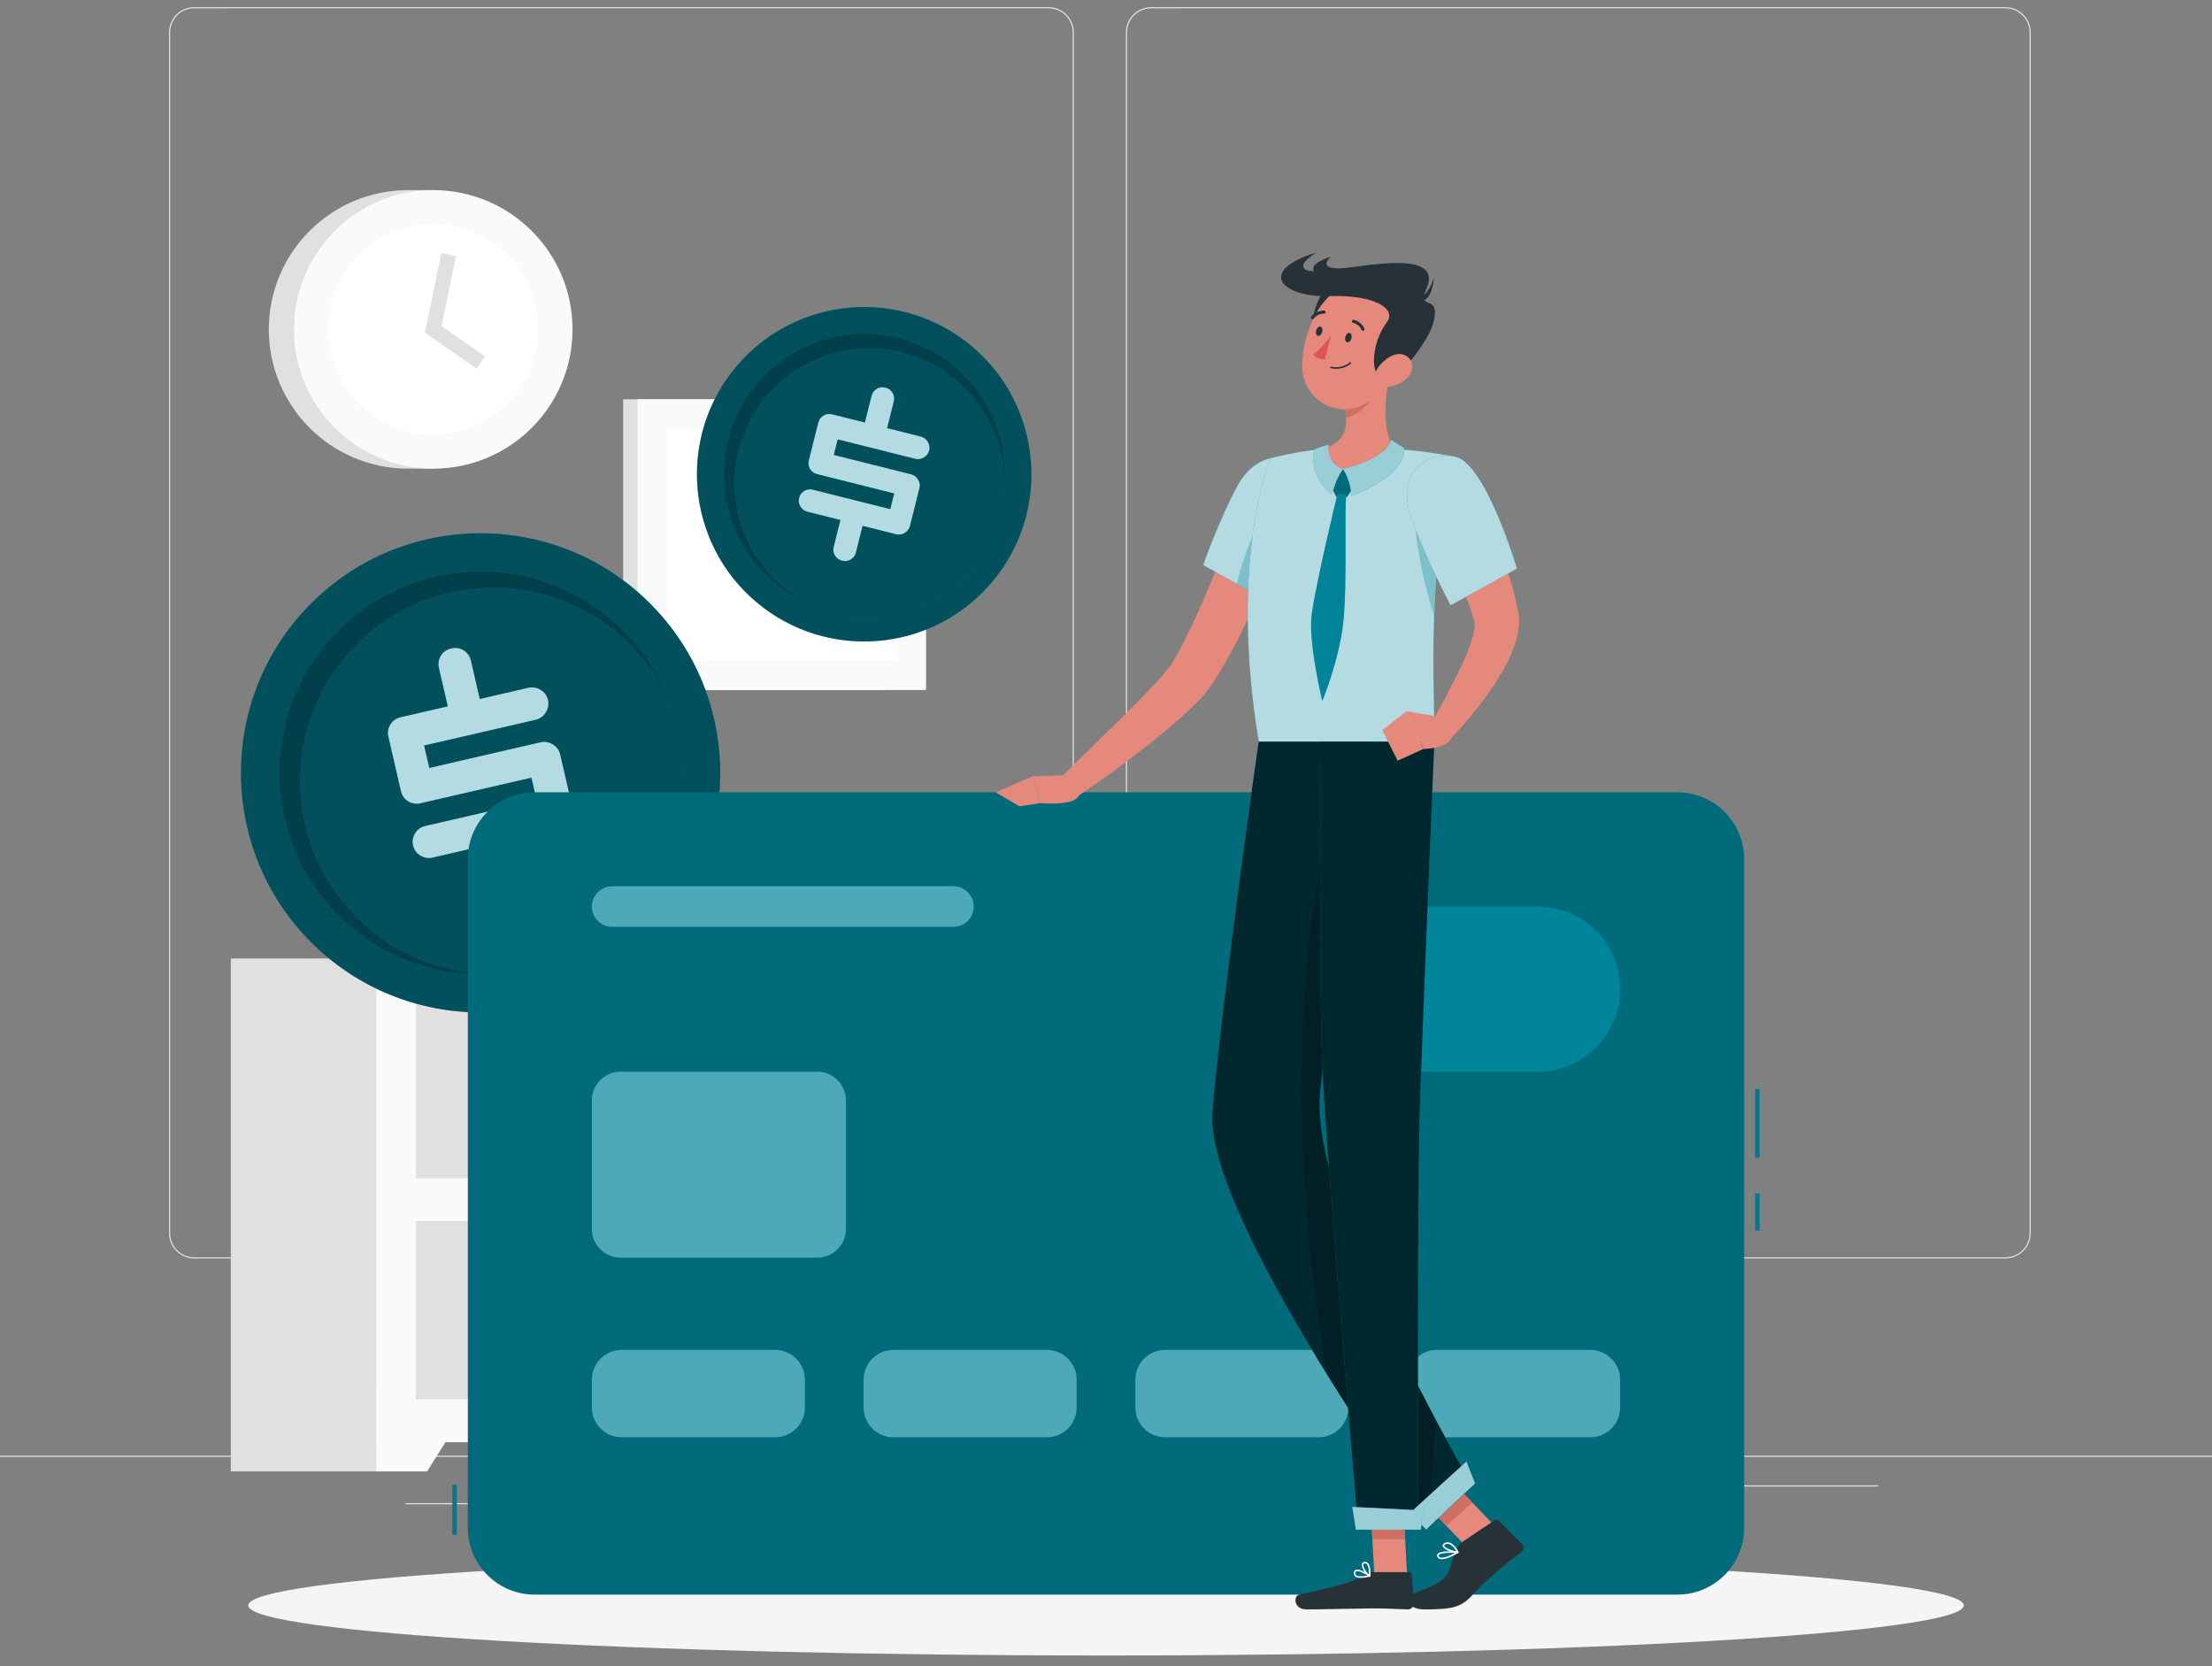 <svg width="150" height="113" viewBox="0 0 150 113" fill="none" xmlns="http://www.w3.org/2000/svg">
<rect x="0" y="0" width="150" height="113" fill="#808080" stroke="none"/>
<path d="M150 98.721H0V98.796H150V98.721Z" fill="#E6E6E6"/>
<path d="M113.3 101.896H102.979V101.971H113.3V101.896Z" fill="#E6E6E6"/>
<path d="M33.312 101.936H27.504V102.011H33.312V101.936Z" fill="#E6E6E6"/>
<path d="M75.3 101.76H63.528V101.835H75.3V101.76Z" fill="#E6E6E6"/>
<path d="M63.228 100.691H57.966V100.766H63.228V100.691Z" fill="#E6E6E6"/>
<path d="M127.367 100.73H111.471V100.805H127.367V100.73Z" fill="#E6E6E6"/>
<path d="M71.104 85.341H13.174C12.23 85.341 11.462 84.572 11.462 83.628V2.199C11.462 1.255 12.23 0.486 13.174 0.486H71.104C72.048 0.486 72.816 1.255 72.816 2.199V83.628C72.816 84.572 72.048 85.341 71.104 85.341ZM13.174 0.562C12.271 0.562 11.537 1.296 11.537 2.199V83.629C11.537 84.532 12.271 85.266 13.174 85.266H71.104C72.007 85.266 72.741 84.532 72.741 83.629V2.199C72.741 1.296 72.007 0.561 71.104 0.561L13.174 0.562Z" fill="#E6E6E6"/>
<path d="M135.993 85.341H78.064C77.12 85.341 76.352 84.572 76.352 83.628V2.199C76.352 1.255 77.12 0.486 78.064 0.486H135.993C136.937 0.486 137.705 1.255 137.705 2.199V83.628C137.706 84.572 136.937 85.341 135.993 85.341ZM78.064 0.562C77.161 0.562 76.427 1.296 76.427 2.199V83.629C76.427 84.532 77.161 85.266 78.064 85.266H135.993C136.896 85.266 137.63 84.532 137.63 83.629V2.199C137.63 1.296 136.896 0.561 135.993 0.561L78.064 0.562Z" fill="#E6E6E6"/>
<path d="M60.267 27.08H42.258V46.794H60.267V27.08Z" fill="#E0E0E0"/>
<path d="M62.798 27.08H43.232V46.794H62.798V27.08Z" fill="#FAFAFA"/>
<path d="M60.78 44.776V29.098L45.25 29.098V44.776H60.78Z" fill="white"/>
<path d="M48.895 36.937C48.895 34.892 50.553 33.234 52.597 33.234H53.432C55.477 33.234 57.134 34.892 57.134 36.937C57.134 38.981 55.477 40.639 53.432 40.639H52.597C50.553 40.639 48.895 38.981 48.895 36.937Z" fill="#F5F5F5"/>
<path d="M27.674 31.782C22.457 31.782 18.229 27.553 18.229 22.337C18.229 17.121 22.457 12.893 27.674 12.893H29.379V31.782H27.674V31.782Z" fill="#E0E0E0"/>
<path d="M29.379 31.782C34.595 31.782 38.824 27.554 38.824 22.337C38.824 17.121 34.595 12.893 29.379 12.893C24.163 12.893 19.934 17.121 19.934 22.337C19.934 27.554 24.163 31.782 29.379 31.782Z" fill="#FAFAFA"/>
<path d="M29.379 29.459C33.312 29.459 36.5 26.271 36.5 22.338C36.5 18.405 33.312 15.217 29.379 15.217C25.446 15.217 22.258 18.405 22.258 22.338C22.258 26.271 25.446 29.459 29.379 29.459Z" fill="white"/>
<path d="M32.313 25L28.816 22.561L29.925 17.166L30.916 17.37L29.942 22.112L32.892 24.171L32.313 25Z" fill="#E0E0E0"/>
<path d="M105.703 65.002H92.83V99.783H105.703V65.002Z" fill="#E0E0E0"/>
<path d="M102.266 99.784H105.703V94.023H98.662L102.266 99.784Z" fill="#FAFAFA"/>
<path d="M28.526 65.002H15.653V99.783H28.526V65.002Z" fill="#E0E0E0"/>
<path d="M105.703 65.002H25.526V97.8H105.703V65.002Z" fill="#FAFAFA"/>
<path d="M28.964 99.784H25.526V94.023H32.568L28.964 99.784Z" fill="#FAFAFA"/>
<path d="M103.037 67.822H28.193V79.895H103.037V67.822Z" fill="#F0F0F0"/>
<path d="M103.037 82.811H28.193V94.883H103.037V82.811Z" fill="#F0F0F0"/>
<path d="M92.062 67.822H28.193V79.895H92.062V67.822Z" fill="#E0E0E0"/>
<path d="M47.863 69.451H43.977C43.977 69.451 44.652 71.78 44.652 73.151C44.652 74.522 41.696 79.895 45.92 79.895C50.144 79.895 47.189 74.522 47.189 73.151C47.188 71.781 47.863 69.451 47.863 69.451Z" fill="#FAFAFA"/>
<path d="M32.568 73.5V75.621C32.568 77.972 34.841 79.894 37.619 79.894H40.126C42.904 79.894 45.178 77.972 45.178 75.621V73.5H32.568Z" fill="#F0F0F0"/>
<path d="M92.062 82.811H28.193V94.883H92.062V82.811Z" fill="#E0E0E0"/>
<path d="M64.064 94.666H70.046V84.702H64.064V94.666Z" fill="white"/>
<path d="M69.115 94.82H69.522V84.856H69.115V94.82Z" fill="#E6E6E6"/>
<path d="M69.553 94.897H70.597C70.677 94.897 70.742 94.832 70.742 94.753V84.926C70.742 84.846 70.677 84.781 70.597 84.781H69.553C69.474 84.781 69.409 84.846 69.409 84.926V94.753C69.409 94.832 69.474 94.897 69.553 94.897Z" fill="#EBEBEB"/>
<path d="M69.409 89.455H70.742V87.091H69.409V89.455Z" fill="white"/>
<path d="M69.409 91.641H70.742V90.183H69.409V91.641Z" fill="white"/>
<path d="M63.762 94.897H69.151C69.231 94.897 69.295 94.832 69.295 94.753V84.926C69.295 84.846 69.231 84.781 69.151 84.781H63.762C63.682 84.781 63.617 84.846 63.617 84.926V94.753C63.617 94.832 63.682 94.897 63.762 94.897Z" fill="#EBEBEB"/>
<path d="M61.148 94.643H67.748V83.651H61.148V94.643Z" fill="white"/>
<path d="M66.721 94.814H67.17V83.823H66.721V94.814Z" fill="#E6E6E6"/>
<path d="M67.204 94.898H68.355C68.444 94.898 68.515 94.826 68.515 94.738V83.898C68.515 83.81 68.444 83.738 68.355 83.738H67.204C67.116 83.738 67.044 83.81 67.044 83.898V94.738C67.045 94.826 67.116 94.898 67.204 94.898Z" fill="#F0F0F0"/>
<path d="M67.045 87.674H68.515V87.294H67.045V87.674Z" fill="white"/>
<path d="M67.045 88.775H68.515V88.396H67.045V88.775Z" fill="white"/>
<path d="M67.045 89.877H68.515V89.497H67.045V89.877Z" fill="white"/>
<path d="M60.815 94.898H66.76C66.848 94.898 66.92 94.826 66.92 94.738V83.898C66.92 83.81 66.848 83.738 66.76 83.738H60.815C60.727 83.738 60.656 83.81 60.656 83.898V94.738C60.656 94.826 60.727 94.898 60.815 94.898Z" fill="#F0F0F0"/>
<path d="M53.015 91.068C53.015 92.002 52.258 92.759 51.325 92.759C50.391 92.759 49.634 92.002 49.634 91.068C49.634 90.134 50.391 89.377 51.325 89.377C52.258 89.377 53.015 90.134 53.015 91.068Z" fill="#FAFAFA"/>
<path d="M50.132 91.874C50.132 92.604 49.541 93.196 48.811 93.196C48.081 93.196 47.489 92.605 47.489 91.874C47.489 91.144 48.081 90.553 48.811 90.553C49.541 90.553 50.132 91.144 50.132 91.874Z" fill="#FAFAFA"/>
<path d="M55.909 91.874C55.909 92.808 55.153 93.565 54.219 93.565C53.285 93.565 52.528 92.808 52.528 91.874C52.528 90.941 53.285 90.184 54.219 90.184C55.153 90.183 55.909 90.941 55.909 91.874Z" fill="#FAFAFA"/>
<path d="M58.682 91.378C58.682 92.312 57.925 93.069 56.992 93.069C56.058 93.069 55.301 92.312 55.301 91.378C55.301 90.444 56.058 89.688 56.992 89.688C57.925 89.688 58.682 90.445 58.682 91.378Z" fill="#FAFAFA"/>
<path d="M44.154 91.6C44.154 91.6 44.386 94.898 53.286 94.898C62.186 94.898 62.418 91.6 62.418 91.6H44.154Z" fill="#F5F5F5"/>
<path d="M69.115 76.596C69.115 76.596 69.483 79.894 83.588 79.894C97.693 79.894 98.061 76.596 98.061 76.596H69.115Z" fill="white"/>
<path d="M75 112.268C107.125 112.268 133.167 110.748 133.167 108.872C133.167 106.995 107.125 105.475 75 105.475C42.876 105.475 16.834 106.995 16.834 108.872C16.834 110.748 42.876 112.268 75 112.268Z" fill="#F5F5F5"/>
<path d="M44.078 63.9C50.423 57.554 50.423 47.266 44.078 40.921C37.733 34.575 27.445 34.575 21.099 40.921C14.754 47.266 14.754 57.554 21.099 63.9C27.445 70.245 37.733 70.245 44.078 63.9Z" fill="#01859A"/>
<path opacity="0.4" d="M44.078 63.9C50.423 57.554 50.423 47.266 44.078 40.921C37.733 34.575 27.445 34.575 21.099 40.921C14.754 47.266 14.754 57.554 21.099 63.9C27.445 70.245 37.733 70.245 44.078 63.9Z" fill="black"/>
<path opacity="0.2" d="M46.044 54.706C47.311 47.277 42.317 40.227 34.888 38.96C27.459 37.692 20.41 42.687 19.142 50.116C17.875 57.544 22.869 64.594 30.298 65.861C37.727 67.129 44.776 62.134 46.044 54.706Z" fill="black"/>
<path d="M46.519 53.883C47.033 46.667 41.6 40.401 34.384 39.888C27.169 39.374 20.903 44.807 20.389 52.023C19.876 59.239 25.309 65.504 32.524 66.018C39.74 66.531 46.006 61.098 46.519 53.883Z" fill="#01859A"/>
<path opacity="0.4" d="M46.519 53.883C47.033 46.667 41.6 40.401 34.384 39.888C27.169 39.374 20.903 44.807 20.389 52.023C19.876 59.239 25.309 65.504 32.524 66.018C39.74 66.531 46.006 61.098 46.519 53.883Z" fill="black"/>
<path d="M37.983 51.16L38.838 54.863C38.904 55.152 38.854 55.427 38.686 55.689C38.519 55.951 38.287 56.116 37.99 56.185L34.732 56.936L35.334 59.545C35.403 59.842 35.355 60.119 35.191 60.376C35.026 60.633 34.8 60.794 34.512 60.861C34.206 60.931 33.923 60.887 33.663 60.728C33.403 60.569 33.239 60.342 33.171 60.044L32.563 57.41L29.33 58.156C29.042 58.223 28.767 58.177 28.507 58.017C28.247 57.859 28.083 57.631 28.015 57.334C27.946 57.037 27.992 56.76 28.152 56.505C28.311 56.249 28.54 56.087 28.837 56.018L36.396 54.274L36.041 52.734L28.507 54.472C28.21 54.541 27.934 54.497 27.679 54.341C27.424 54.186 27.262 53.955 27.191 53.65L26.34 49.959C26.271 49.662 26.317 49.386 26.477 49.13C26.637 48.875 26.865 48.713 27.162 48.644L30.369 47.904L29.767 45.295C29.701 45.007 29.742 44.733 29.893 44.475C30.043 44.218 30.288 44.049 30.628 43.971C30.916 43.904 31.188 43.951 31.444 44.111C31.7 44.271 31.862 44.499 31.93 44.796L32.532 47.405L35.816 46.648C36.113 46.579 36.394 46.626 36.659 46.788C36.924 46.95 37.09 47.176 37.157 47.464C37.226 47.761 37.176 48.043 37.01 48.309C36.843 48.575 36.612 48.742 36.315 48.811L28.756 50.555L29.108 52.082L36.642 50.344C36.939 50.276 37.22 50.322 37.485 50.484C37.751 50.646 37.917 50.871 37.983 51.16Z" fill="#01859A"/>
<g opacity="0.7">
<path d="M37.983 51.16L38.838 54.863C38.904 55.152 38.854 55.427 38.686 55.689C38.519 55.951 38.287 56.116 37.99 56.185L34.732 56.936L35.334 59.545C35.403 59.842 35.355 60.119 35.191 60.376C35.026 60.633 34.8 60.794 34.512 60.861C34.206 60.931 33.923 60.887 33.663 60.728C33.403 60.569 33.239 60.342 33.171 60.044L32.563 57.41L29.33 58.156C29.042 58.223 28.767 58.177 28.507 58.017C28.247 57.859 28.083 57.631 28.015 57.334C27.946 57.037 27.992 56.76 28.152 56.505C28.311 56.249 28.54 56.087 28.837 56.018L36.396 54.274L36.041 52.734L28.507 54.472C28.21 54.541 27.934 54.497 27.679 54.341C27.424 54.186 27.262 53.955 27.191 53.65L26.34 49.959C26.271 49.662 26.317 49.386 26.477 49.13C26.637 48.875 26.865 48.713 27.162 48.644L30.369 47.904L29.767 45.295C29.701 45.007 29.742 44.733 29.893 44.475C30.043 44.218 30.288 44.049 30.628 43.971C30.916 43.904 31.188 43.951 31.444 44.111C31.7 44.271 31.862 44.499 31.93 44.796L32.532 47.405L35.816 46.648C36.113 46.579 36.394 46.626 36.659 46.788C36.924 46.95 37.09 47.176 37.157 47.464C37.226 47.761 37.176 48.043 37.01 48.309C36.843 48.575 36.612 48.742 36.315 48.811L28.756 50.555L29.108 52.082L36.642 50.344C36.939 50.276 37.22 50.322 37.485 50.484C37.751 50.646 37.917 50.871 37.983 51.16Z" fill="white"/>
</g>
<path d="M67.263 39.48C71.305 34.696 70.703 27.542 65.919 23.5C61.136 19.458 53.981 20.06 49.939 24.844C45.898 29.628 46.499 36.782 51.283 40.824C56.066 44.866 63.221 44.264 67.263 39.48Z" fill="#01859A"/>
<path opacity="0.4" d="M67.263 39.48C71.305 34.696 70.703 27.542 65.919 23.5C61.136 19.458 53.981 20.06 49.939 24.844C45.898 29.628 46.499 36.782 51.283 40.824C56.066 44.866 63.221 44.264 67.263 39.48Z" fill="black"/>
<path opacity="0.2" d="M65.937 38.234C69.288 34.181 68.719 28.179 64.666 24.828C60.613 21.477 54.611 22.046 51.261 26.099C47.91 30.152 48.479 36.154 52.532 39.505C56.585 42.856 62.587 42.286 65.937 38.234Z" fill="black"/>
<path d="M66.222 38.324C69.287 34.314 68.521 28.578 64.51 25.513C60.499 22.448 54.763 23.214 51.698 27.224C48.633 31.235 49.4 36.971 53.41 40.036C57.421 43.101 63.157 42.335 66.222 38.324Z" fill="#01859A"/>
<path opacity="0.4" d="M66.222 38.324C69.287 34.314 68.521 28.578 64.51 25.513C60.499 22.448 54.763 23.214 51.698 27.224C48.633 31.235 49.4 36.971 53.41 40.036C57.421 43.101 63.157 42.335 66.222 38.324Z" fill="black"/>
<path d="M62.348 33.1L61.702 35.672C61.652 35.873 61.533 36.028 61.346 36.137C61.159 36.247 60.962 36.276 60.756 36.224L58.493 35.656L58.038 37.468C57.986 37.675 57.869 37.832 57.686 37.939C57.502 38.047 57.31 38.075 57.11 38.025C56.898 37.972 56.736 37.855 56.625 37.673C56.514 37.492 56.484 37.298 56.536 37.092L56.995 35.262L54.749 34.698C54.549 34.648 54.393 34.532 54.282 34.351C54.171 34.17 54.141 33.976 54.193 33.77C54.245 33.563 54.361 33.406 54.542 33.298C54.722 33.19 54.916 33.161 55.122 33.213L60.373 34.531L60.641 33.461L55.408 32.148C55.201 32.096 55.044 31.982 54.935 31.804C54.826 31.626 54.798 31.431 54.851 31.219L55.494 28.655C55.546 28.449 55.662 28.292 55.843 28.184C56.024 28.076 56.217 28.047 56.423 28.099L58.651 28.658L59.105 26.846C59.156 26.646 59.268 26.489 59.444 26.376C59.619 26.264 59.825 26.237 60.061 26.296C60.261 26.346 60.415 26.462 60.523 26.642C60.632 26.823 60.66 27.017 60.608 27.223L60.153 29.035L62.434 29.607C62.64 29.659 62.8 29.777 62.913 29.962C63.027 30.147 63.058 30.34 63.008 30.54C62.956 30.747 62.837 30.906 62.648 31.019C62.461 31.131 62.263 31.162 62.057 31.11L56.806 29.793L56.54 30.854L61.773 32.166C61.98 32.218 62.139 32.337 62.253 32.522C62.366 32.707 62.398 32.899 62.348 33.1Z" fill="#01859A"/>
<g opacity="0.7">
<path d="M62.348 33.1L61.702 35.672C61.652 35.873 61.533 36.028 61.346 36.137C61.159 36.247 60.962 36.276 60.756 36.224L58.493 35.656L58.038 37.468C57.986 37.675 57.869 37.832 57.686 37.939C57.502 38.047 57.31 38.075 57.11 38.025C56.898 37.972 56.736 37.855 56.625 37.673C56.514 37.492 56.484 37.298 56.536 37.092L56.995 35.262L54.749 34.698C54.549 34.648 54.393 34.532 54.282 34.351C54.171 34.17 54.141 33.976 54.193 33.77C54.245 33.563 54.361 33.406 54.542 33.298C54.722 33.19 54.916 33.161 55.122 33.213L60.373 34.531L60.641 33.461L55.408 32.148C55.201 32.096 55.044 31.982 54.935 31.804C54.826 31.626 54.798 31.431 54.851 31.219L55.494 28.655C55.546 28.449 55.662 28.292 55.843 28.184C56.024 28.076 56.217 28.047 56.423 28.099L58.651 28.658L59.105 26.846C59.156 26.646 59.268 26.489 59.444 26.376C59.619 26.264 59.825 26.237 60.061 26.296C60.261 26.346 60.415 26.462 60.523 26.642C60.632 26.823 60.66 27.017 60.608 27.223L60.153 29.035L62.434 29.607C62.64 29.659 62.8 29.777 62.913 29.962C63.027 30.147 63.058 30.34 63.008 30.54C62.956 30.747 62.837 30.906 62.648 31.019C62.461 31.131 62.263 31.162 62.057 31.11L56.806 29.793L56.54 30.854L61.773 32.166C61.98 32.218 62.139 32.337 62.253 32.522C62.366 32.707 62.398 32.899 62.348 33.1Z" fill="white"/>
</g>
<path d="M30.977 100.693H30.677V104.08H30.977V100.693Z" fill="#01859A"/>
<path opacity="0.1" d="M30.977 100.693H30.677V104.08H30.977V100.693Z" fill="black"/>
<path d="M119.323 73.857H119.023V78.5H119.323V73.857Z" fill="#01859A"/>
<path d="M119.323 80.934H119.023V83.45H119.323V80.934Z" fill="#01859A"/>
<path opacity="0.1" d="M119.323 73.857H119.023V78.5H119.323V73.857Z" fill="black"/>
<path opacity="0.1" d="M119.323 80.934H119.023V83.45H119.323V80.934Z" fill="black"/>
<path d="M113.758 108.136H36.242C33.759 108.136 31.727 106.104 31.727 103.621V58.248C31.727 55.764 33.759 53.732 36.242 53.732H113.758C116.241 53.732 118.273 55.764 118.273 58.248V103.621C118.273 106.104 116.241 108.136 113.758 108.136Z" fill="#01859A"/>
<path opacity="0.2" d="M113.758 108.136H36.242C33.759 108.136 31.727 106.104 31.727 103.621V58.248C31.727 55.764 33.759 53.732 36.242 53.732H113.758C116.241 53.732 118.273 55.764 118.273 58.248V103.621C118.273 106.104 116.241 108.136 113.758 108.136Z" fill="black"/>
<path d="M104.264 72.678C107.356 72.678 109.863 70.171 109.863 67.078C109.863 63.986 107.356 61.478 104.264 61.478H97.036C93.944 61.478 91.436 63.986 91.436 67.078C91.436 70.171 93.944 72.678 97.036 72.678H104.264Z" fill="#01859A"/>
<path d="M55.419 85.288H42.082C41.012 85.288 40.137 84.412 40.137 83.342V74.623C40.137 73.553 41.012 72.678 42.082 72.678H55.419C56.489 72.678 57.364 73.553 57.364 74.623V83.342C57.364 84.412 56.489 85.288 55.419 85.288Z" fill="#01859A"/>
<path opacity="0.3" d="M55.419 85.288H42.082C41.012 85.288 40.137 84.412 40.137 83.342V74.623C40.137 73.553 41.012 72.678 42.082 72.678H55.419C56.489 72.678 57.364 73.553 57.364 74.623V83.342C57.364 84.412 56.489 85.288 55.419 85.288Z" fill="white"/>
<path d="M64.654 62.854H41.513C40.756 62.854 40.137 62.235 40.137 61.478C40.137 60.721 40.756 60.102 41.513 60.102H64.654C65.411 60.102 66.031 60.721 66.031 61.478C66.031 62.234 65.411 62.854 64.654 62.854Z" fill="#01859A"/>
<path opacity="0.3" d="M64.654 62.854H41.513C40.756 62.854 40.137 62.235 40.137 61.478C40.137 60.721 40.756 60.102 41.513 60.102H64.654C65.411 60.102 66.031 60.721 66.031 61.478C66.031 62.234 65.411 62.854 64.654 62.854Z" fill="white"/>
<path d="M52.563 97.469H42.155C41.045 97.469 40.136 96.56 40.136 95.45V93.564C40.136 92.453 41.045 91.545 42.155 91.545H52.563C53.673 91.545 54.582 92.453 54.582 93.564V95.45C54.582 96.56 53.674 97.469 52.563 97.469Z" fill="#01859A"/>
<path opacity="0.3" d="M52.563 97.469H42.155C41.045 97.469 40.136 96.56 40.136 95.45V93.564C40.136 92.453 41.045 91.545 42.155 91.545H52.563C53.673 91.545 54.582 92.453 54.582 93.564V95.45C54.582 96.56 53.674 97.469 52.563 97.469Z" fill="white"/>
<path d="M70.99 97.469H60.583C59.472 97.469 58.563 96.56 58.563 95.45V93.564C58.563 92.453 59.472 91.545 60.583 91.545H70.99C72.101 91.545 73.009 92.453 73.009 93.564V95.45C73.009 96.56 72.101 97.469 70.99 97.469Z" fill="#01859A"/>
<path opacity="0.3" d="M70.99 97.469H60.583C59.472 97.469 58.563 96.56 58.563 95.45V93.564C58.563 92.453 59.472 91.545 60.583 91.545H70.99C72.101 91.545 73.009 92.453 73.009 93.564V95.45C73.009 96.56 72.101 97.469 70.99 97.469Z" fill="white"/>
<path d="M89.418 97.469H79.01C77.899 97.469 76.991 96.56 76.991 95.45V93.564C76.991 92.453 77.899 91.545 79.01 91.545H89.418C90.528 91.545 91.437 92.453 91.437 93.564V95.45C91.437 96.56 90.528 97.469 89.418 97.469Z" fill="#01859A"/>
<path opacity="0.3" d="M89.418 97.469H79.01C77.899 97.469 76.991 96.56 76.991 95.45V93.564C76.991 92.453 77.899 91.545 79.01 91.545H89.418C90.528 91.545 91.437 92.453 91.437 93.564V95.45C91.437 96.56 90.528 97.469 89.418 97.469Z" fill="white"/>
<path d="M107.845 97.469H97.437C96.326 97.469 95.418 96.56 95.418 95.45V93.564C95.418 92.453 96.326 91.545 97.437 91.545H107.845C108.955 91.545 109.864 92.453 109.864 93.564V95.45C109.864 96.56 108.955 97.469 107.845 97.469Z" fill="#01859A"/>
<path opacity="0.3" d="M107.845 97.469H97.437C96.326 97.469 95.418 96.56 95.418 95.45V93.564C95.418 92.453 96.326 91.545 97.437 91.545H107.845C108.955 91.545 109.864 92.453 109.864 93.564V95.45C109.864 96.56 108.955 97.469 107.845 97.469Z" fill="white"/>
<path d="M87.897 34.047C87.186 36.053 86.41 37.995 85.56 39.937C84.697 41.873 83.795 43.788 82.649 45.679C82.504 45.915 82.343 46.153 82.19 46.389L82.074 46.567L81.914 46.785C81.808 46.922 81.706 47.044 81.605 47.159C81.203 47.615 80.804 47.991 80.402 48.363C79.603 49.103 78.786 49.776 77.961 50.438C76.306 51.753 74.614 52.984 72.858 54.151L71.81 52.851L76.24 48.502C76.969 47.779 77.69 47.049 78.366 46.321C78.701 45.958 79.025 45.584 79.291 45.242C79.356 45.158 79.415 45.075 79.463 45.002L79.527 44.901L79.615 44.746C79.733 44.538 79.854 44.339 79.969 44.124C80.887 42.398 81.696 40.511 82.475 38.624C83.249 36.733 84.005 34.803 84.726 32.902L87.897 34.047Z" fill="#E4897B"/>
<path d="M88.743 32.597C89.423 34.587 85.423 40.447 85.423 40.447L81.586 38.323C81.586 38.323 82.631 35.343 83.89 32.982C85.242 30.45 87.996 30.413 88.743 32.597Z" fill="#01859A"/>
<path opacity="0.7" d="M88.743 32.597C89.423 34.587 85.423 40.447 85.423 40.447L81.586 38.323C81.586 38.323 82.631 35.343 83.89 32.982C85.242 30.45 87.996 30.413 88.743 32.597Z" fill="white"/>
<path opacity="0.31" d="M88.801 32.85C87.943 32.438 86.954 32.783 85.915 34.427C84.889 36.053 83.987 38.817 83.891 39.601L85.424 40.449C85.424 40.449 89.117 35.037 88.801 32.85Z" fill="#01859A"/>
<path d="M86.155 31.076C86.155 31.076 83.297 37.792 85.356 50.3C88.941 50.3 95.508 50.3 97.252 50.3C97.397 48.474 96.559 39.566 98.619 30.962C98.619 30.962 96.594 30.552 94.654 30.459C93.136 30.386 90.937 30.337 89.597 30.459C87.83 30.62 86.155 31.076 86.155 31.076Z" fill="#01859A"/>
<path opacity="0.7" d="M86.155 31.076C86.155 31.076 83.297 37.792 85.356 50.3C88.941 50.3 95.508 50.3 97.252 50.3C97.397 48.474 96.559 39.566 98.619 30.962C98.619 30.962 96.594 30.552 94.654 30.459C93.136 30.386 90.937 30.337 89.597 30.459C87.83 30.62 86.155 31.076 86.155 31.076Z" fill="white"/>
<path d="M101.464 103.588L99.701 105.166L96.346 101.672L98.109 100.094L101.464 103.588Z" fill="#E4897B"/>
<path d="M95.425 106.873H93.201L92.913 101.723H95.136L95.425 106.873Z" fill="#E4897B"/>
<path d="M96.348 101.672L98.077 103.474L99.841 101.895L98.112 100.094L96.348 101.672Z" fill="#CE6F64"/>
<path d="M95.137 101.725H92.913L93.063 104.379H95.287L95.137 101.725Z" fill="#CE6F64"/>
<path d="M85.356 50.299C85.356 50.299 83.014 66.516 82.214 75.345C81.572 82.425 96.887 103.554 96.887 103.554L99.85 100.766C99.85 100.766 88.664 81.833 89.525 73.95C90.359 66.313 93.186 50.299 93.186 50.299H85.356V50.299Z" fill="#01859A"/>
<path opacity="0.7" d="M85.356 50.299C85.356 50.299 83.014 66.516 82.214 75.345C81.572 82.425 96.887 103.554 96.887 103.554L99.85 100.766C99.85 100.766 88.664 81.833 89.525 73.95C90.359 66.313 93.186 50.299 93.186 50.299H85.356V50.299Z" fill="black"/>
<path opacity="0.2" d="M89.526 73.949C89.955 70.016 90.915 63.854 91.74 58.808C91.308 57.962 90.097 56.25 90.097 56.25C89.011 60.003 86.65 74.15 90.018 93.257C93.528 98.915 96.888 103.553 96.888 103.553L97.347 96.257C94.104 90.155 88.929 79.406 89.526 73.949Z" fill="black"/>
<path d="M89.587 50.299C89.587 50.299 89.375 67.296 89.736 73.663C90.131 80.636 92.109 103.737 92.109 103.737H96.182C96.182 103.737 96.061 81.199 96.306 74.295C96.573 66.802 97.263 50.299 97.263 50.299H89.587Z" fill="#01859A"/>
<path opacity="0.7" d="M89.587 50.299C89.587 50.299 89.375 67.296 89.736 73.663C90.131 80.636 92.109 103.737 92.109 103.737H96.182C96.182 103.737 96.061 81.199 96.306 74.295C96.573 66.802 97.263 50.299 97.263 50.299H89.587Z" fill="black"/>
<path d="M93.085 106.615H95.584C95.674 106.615 95.743 106.678 95.749 106.767L95.87 108.744C95.882 108.949 95.69 109.143 95.48 109.139C94.61 109.124 94.195 109.073 93.096 109.073C92.42 109.073 89.546 109.143 88.612 109.143C87.699 109.143 87.706 108.22 88.101 108.137C89.875 107.762 92.074 107.245 92.702 106.751C92.815 106.663 92.952 106.615 93.085 106.615Z" fill="#263238"/>
<path d="M99.215 104.532L101.358 103.089C101.438 103.035 101.54 103.038 101.604 103.096L103.242 104.75C103.388 104.884 103.34 105.115 103.163 105.251C101.796 106.304 100.808 107.099 100.03 107.975C99.12 108.998 98.642 109.143 96.542 109.143C95.571 109.143 95.021 108.325 95.417 108.2C98.917 107.091 97.981 106.61 98.831 104.987C98.924 104.81 99.045 104.646 99.215 104.532Z" fill="#263238"/>
<path d="M72.333 52.566L70.014 52.65L70.5 54.467C70.5 54.467 72.925 54.681 73.141 53.951L72.333 52.566Z" fill="#E4897B"/>
<path d="M67.513 53.732L69.137 54.682L70.5 54.467L70.014 52.65L67.513 53.732Z" fill="#E4897B"/>
<path opacity="0.31" d="M95.961 33.086C95.714 34.502 96.043 37.889 97.256 41.804C97.364 38.791 97.667 35.298 98.424 31.817L98.425 31.8C97.643 31.72 96.197 31.758 95.961 33.086Z" fill="#01859A"/>
<path d="M94.351 24.764C93.975 26.391 93.554 29.372 94.654 30.458C94.654 30.458 94.179 31.806 91.156 31.806C87.832 31.806 89.597 30.458 89.597 30.458C91.427 30.024 91.427 28.678 91.154 27.414L94.351 24.764Z" fill="#E4897B"/>
<path d="M91.067 31.807L90.169 32.764L90.609 33.686L91.325 33.721L91.938 32.839L91.067 31.807Z" fill="#01859A"/>
<path d="M93.048 25.846L91.156 27.413C91.221 27.712 91.27 28.016 91.281 28.311C91.977 28.211 92.956 27.45 93.055 26.724C93.104 26.362 93.101 26.014 93.048 25.846Z" fill="#CE6F64"/>
<path d="M90.406 19.25C89.267 19.637 88.36 22.652 89.685 23.448C91.01 24.245 92.564 18.518 90.406 19.25Z" fill="#263238"/>
<path d="M95.062 23.06C94.384 25.166 94.095 26.43 92.728 27.289C90.672 28.58 88.265 27.021 88.296 24.776C88.324 22.756 89.428 19.65 91.752 19.261C94.041 18.877 95.74 20.952 95.062 23.06Z" fill="#E4897B"/>
<path d="M96.74 19.552C96.064 21.188 97.643 19.821 97.234 21.763C96.968 23.031 94.684 26.064 93.801 25.787C92.918 25.51 92.929 23.362 94.054 21.84C94.7 20.967 93.299 19.977 90.149 20.081C87 20.184 85.1 18.417 89.284 17.117C89.284 17.117 87.742 18.009 88.657 18.334C89.955 18.794 98.096 16.27 96.74 19.552Z" fill="#263238"/>
<path d="M96.14 20.308C96.109 20.294 96.845 20.124 97.238 18.82C97.238 18.82 97.111 20.761 96.14 20.308Z" fill="#263238"/>
<path d="M90.252 17.408C88.318 18.02 89.118 18.683 89.919 18.85L91.754 18.131C88.966 18.485 90.252 17.408 90.252 17.408Z" fill="#263238"/>
<path d="M95.433 25.626C95.002 26.05 94.419 26.245 93.926 26.244C93.185 26.244 93.036 25.543 93.427 24.957C93.779 24.429 94.589 23.793 95.244 24.075C95.889 24.354 95.925 25.141 95.433 25.626Z" fill="#E4897B"/>
<path d="M91.645 22.942C91.6 23.116 91.472 23.236 91.357 23.211C91.242 23.186 91.186 23.025 91.23 22.851C91.274 22.677 91.403 22.556 91.518 22.581C91.633 22.606 91.689 22.768 91.645 22.942Z" fill="#263238"/>
<path d="M89.664 22.508C89.619 22.682 89.49 22.803 89.376 22.778C89.261 22.753 89.205 22.591 89.249 22.417C89.293 22.243 89.422 22.123 89.537 22.148C89.651 22.173 89.708 22.334 89.664 22.508Z" fill="#263238"/>
<path d="M90.272 22.732C90.272 22.732 89.617 23.649 89.055 24.037C89.291 24.392 89.852 24.376 89.852 24.376L90.272 22.732Z" fill="#DE5753"/>
<path d="M90.609 25.01C90.494 25.01 90.372 24.998 90.241 24.969C90.213 24.963 90.195 24.935 90.201 24.907C90.207 24.878 90.236 24.86 90.264 24.866C91.035 25.034 91.53 24.579 91.535 24.575C91.557 24.555 91.59 24.556 91.609 24.577C91.629 24.599 91.628 24.632 91.607 24.652C91.589 24.669 91.218 25.01 90.609 25.01Z" fill="#263238"/>
<path d="M92.43 22.443C92.389 22.443 92.35 22.419 92.333 22.379C92.151 21.962 91.778 21.899 91.763 21.897C91.706 21.888 91.666 21.834 91.674 21.777C91.683 21.72 91.734 21.681 91.794 21.689C91.814 21.692 92.297 21.768 92.526 22.296C92.549 22.349 92.525 22.411 92.471 22.435C92.458 22.44 92.443 22.443 92.43 22.443Z" fill="#263238"/>
<path d="M88.995 21.646C88.971 21.646 88.947 21.638 88.927 21.622C88.883 21.584 88.877 21.518 88.914 21.473C89.291 21.022 89.775 21.06 89.797 21.062C89.854 21.067 89.897 21.118 89.892 21.176C89.886 21.234 89.836 21.277 89.778 21.272C89.759 21.27 89.378 21.245 89.075 21.608C89.055 21.633 89.025 21.646 88.995 21.646Z" fill="#263238"/>
<path d="M99.194 32.496C99.429 32.859 99.626 33.179 99.822 33.527C100.019 33.868 100.209 34.212 100.394 34.558C100.762 35.252 101.106 35.959 101.422 36.684C102.048 38.137 102.595 39.646 102.909 41.288L102.94 41.441L102.956 41.517L102.977 41.642C103.006 41.824 103.013 41.989 103.015 42.15C103.013 42.465 102.975 42.741 102.924 42.995C102.815 43.501 102.657 43.93 102.486 44.332C102.143 45.135 101.72 45.826 101.287 46.496C100.401 47.825 99.421 49.007 98.324 50.135L97.008 49.106C97.736 47.839 98.458 46.526 99.064 45.239C99.371 44.598 99.635 43.944 99.825 43.336C99.917 43.034 99.981 42.739 100.001 42.502C100.011 42.386 100.011 42.285 100.002 42.224C99.995 42.197 99.99 42.173 99.984 42.17C99.982 42.164 99.985 42.176 99.979 42.156L99.961 42.095L99.926 41.973C99.752 41.327 99.502 40.673 99.251 40.022C98.987 39.372 98.691 38.724 98.384 38.079C98.07 37.436 97.74 36.796 97.399 36.161C97.23 35.843 97.055 35.527 96.877 35.215L96.35 34.305L99.194 32.496Z" fill="#E4897B"/>
<path d="M92.296 107.003C92.124 107.003 91.967 106.974 91.878 106.886C91.809 106.817 91.787 106.722 91.813 106.604C91.829 106.532 91.871 106.481 91.934 106.457C92.209 106.349 92.837 106.78 92.907 106.829C92.924 106.841 92.933 106.862 92.929 106.883C92.925 106.903 92.909 106.919 92.889 106.924C92.73 106.961 92.502 107.003 92.296 107.003ZM92.037 106.544C92.012 106.544 91.991 106.547 91.973 106.554C91.954 106.562 91.927 106.577 91.916 106.626C91.898 106.708 91.909 106.769 91.952 106.811C92.055 106.913 92.347 106.926 92.744 106.847C92.519 106.704 92.208 106.544 92.037 106.544Z" fill="white"/>
<path d="M92.878 106.925C92.868 106.925 92.859 106.922 92.851 106.917C92.629 106.786 92.297 106.321 92.348 106.078C92.367 105.988 92.434 105.933 92.537 105.92C92.622 105.91 92.697 105.934 92.757 105.993C92.982 106.21 92.932 106.849 92.93 106.876C92.928 106.895 92.918 106.91 92.901 106.919C92.894 106.923 92.886 106.925 92.878 106.925ZM92.573 106.023C92.566 106.023 92.558 106.024 92.549 106.025C92.475 106.033 92.458 106.069 92.451 106.099C92.418 106.258 92.637 106.609 92.83 106.772C92.837 106.561 92.818 106.197 92.685 106.068C92.653 106.038 92.616 106.023 92.573 106.023Z" fill="white"/>
<path d="M97.775 105.739C97.715 105.739 97.66 105.731 97.614 105.711C97.532 105.677 97.478 105.615 97.455 105.525C97.44 105.47 97.452 105.419 97.487 105.376C97.689 105.133 98.743 105.205 98.862 105.214C98.885 105.216 98.905 105.232 98.91 105.254C98.915 105.277 98.905 105.3 98.885 105.312C98.593 105.483 98.102 105.739 97.775 105.739ZM98.413 105.303C98.042 105.303 97.656 105.337 97.569 105.443C97.554 105.46 97.551 105.477 97.556 105.498C97.572 105.555 97.603 105.593 97.654 105.614C97.822 105.684 98.199 105.57 98.677 105.309C98.593 105.305 98.503 105.303 98.413 105.303Z" fill="white"/>
<path d="M98.859 105.319H98.857C98.551 105.312 97.881 105.089 97.829 104.848C97.817 104.79 97.832 104.705 97.973 104.637C98.49 104.393 98.889 105.209 98.906 105.244C98.913 105.26 98.912 105.28 98.902 105.295C98.893 105.31 98.876 105.319 98.859 105.319ZM98.165 104.698C98.117 104.698 98.069 104.709 98.019 104.732C97.955 104.763 97.926 104.794 97.933 104.826C97.963 104.967 98.447 105.165 98.766 105.206C98.671 105.043 98.438 104.698 98.165 104.698Z" fill="white"/>
<path d="M97.602 48.614L95.388 48.228L96.524 50.792C96.524 50.792 98.546 50.78 98.453 49.738L97.602 48.614Z" fill="#E4897B"/>
<path d="M93.736 49.517L94.776 51.588L96.524 50.792L95.388 48.228L93.736 49.517Z" fill="#E4897B"/>
<path d="M100.03 100.598L96.707 103.725L95.638 102.576L99.438 99.113L100.03 100.598Z" fill="#01859A"/>
<path opacity="0.6" d="M100.03 100.598L96.707 103.725L95.638 102.576L99.438 99.113L100.03 100.598Z" fill="white"/>
<path d="M96.346 103.737H91.944L91.7 102.191L96.558 102.433L96.346 103.737Z" fill="#01859A"/>
<path opacity="0.6" d="M96.346 103.737H91.944L91.7 102.191L96.558 102.433L96.346 103.737Z" fill="white"/>
<path d="M98.619 30.961C100.712 31.267 102.869 38.558 102.869 38.558L98.363 41.054C98.363 41.054 96.537 37.587 95.667 35.011C94.755 32.313 96.373 30.633 98.619 30.961Z" fill="#01859A"/>
<path opacity="0.7" d="M98.619 30.961C100.712 31.267 102.869 38.558 102.869 38.558L98.363 41.054C98.363 41.054 96.537 37.587 95.667 35.011C94.755 32.313 96.373 30.633 98.619 30.961Z" fill="white"/>
<path opacity="0.2" d="M91.067 31.807L90.169 32.764L90.609 33.686L91.325 33.721L91.938 32.839L91.067 31.807Z" fill="black"/>
<path d="M90.688 33.523C90.688 33.523 88.98 40.594 88.913 42.064C88.821 44.085 89.667 47.539 89.667 47.539C89.667 47.539 90.867 44.668 91.113 42.001C91.355 39.373 91.175 35.02 91.288 33.523H90.688Z" fill="#01859A"/>
<path opacity="0.2" d="M90.688 33.523C90.688 33.523 88.98 40.594 88.913 42.064C88.821 44.085 89.667 47.539 89.667 47.539C89.667 47.539 90.867 44.668 91.113 42.001C91.355 39.373 91.175 35.02 91.288 33.523H90.688Z" fill="#01859A"/>
<path d="M91.067 31.806C91.615 32.608 91.645 33.638 91.645 33.638C91.645 33.638 95.387 32.318 95.213 30.384C95.213 30.384 94.682 30.069 94.344 29.812C94.344 29.812 94.217 31.032 91.067 31.806Z" fill="#01859A"/>
<path opacity="0.6" d="M91.067 31.806C91.615 32.608 91.645 33.638 91.645 33.638C91.645 33.638 95.387 32.318 95.213 30.384C95.213 30.384 94.682 30.069 94.344 29.812C94.344 29.812 94.217 31.032 91.067 31.806Z" fill="white"/>
<path d="M91.067 31.806C90.519 32.608 90.337 33.522 90.337 33.522C90.337 33.522 88.642 32.375 89.151 30.463C89.151 30.463 89.629 30.262 90.109 30.158C90.109 30.158 89.886 31.392 91.067 31.806Z" fill="#01859A"/>
<path opacity="0.6" d="M91.067 31.806C90.519 32.608 90.337 33.522 90.337 33.522C90.337 33.522 88.642 32.375 89.151 30.463C89.151 30.463 89.629 30.262 90.109 30.158C90.109 30.158 89.886 31.392 91.067 31.806Z" fill="white"/>
</svg>
